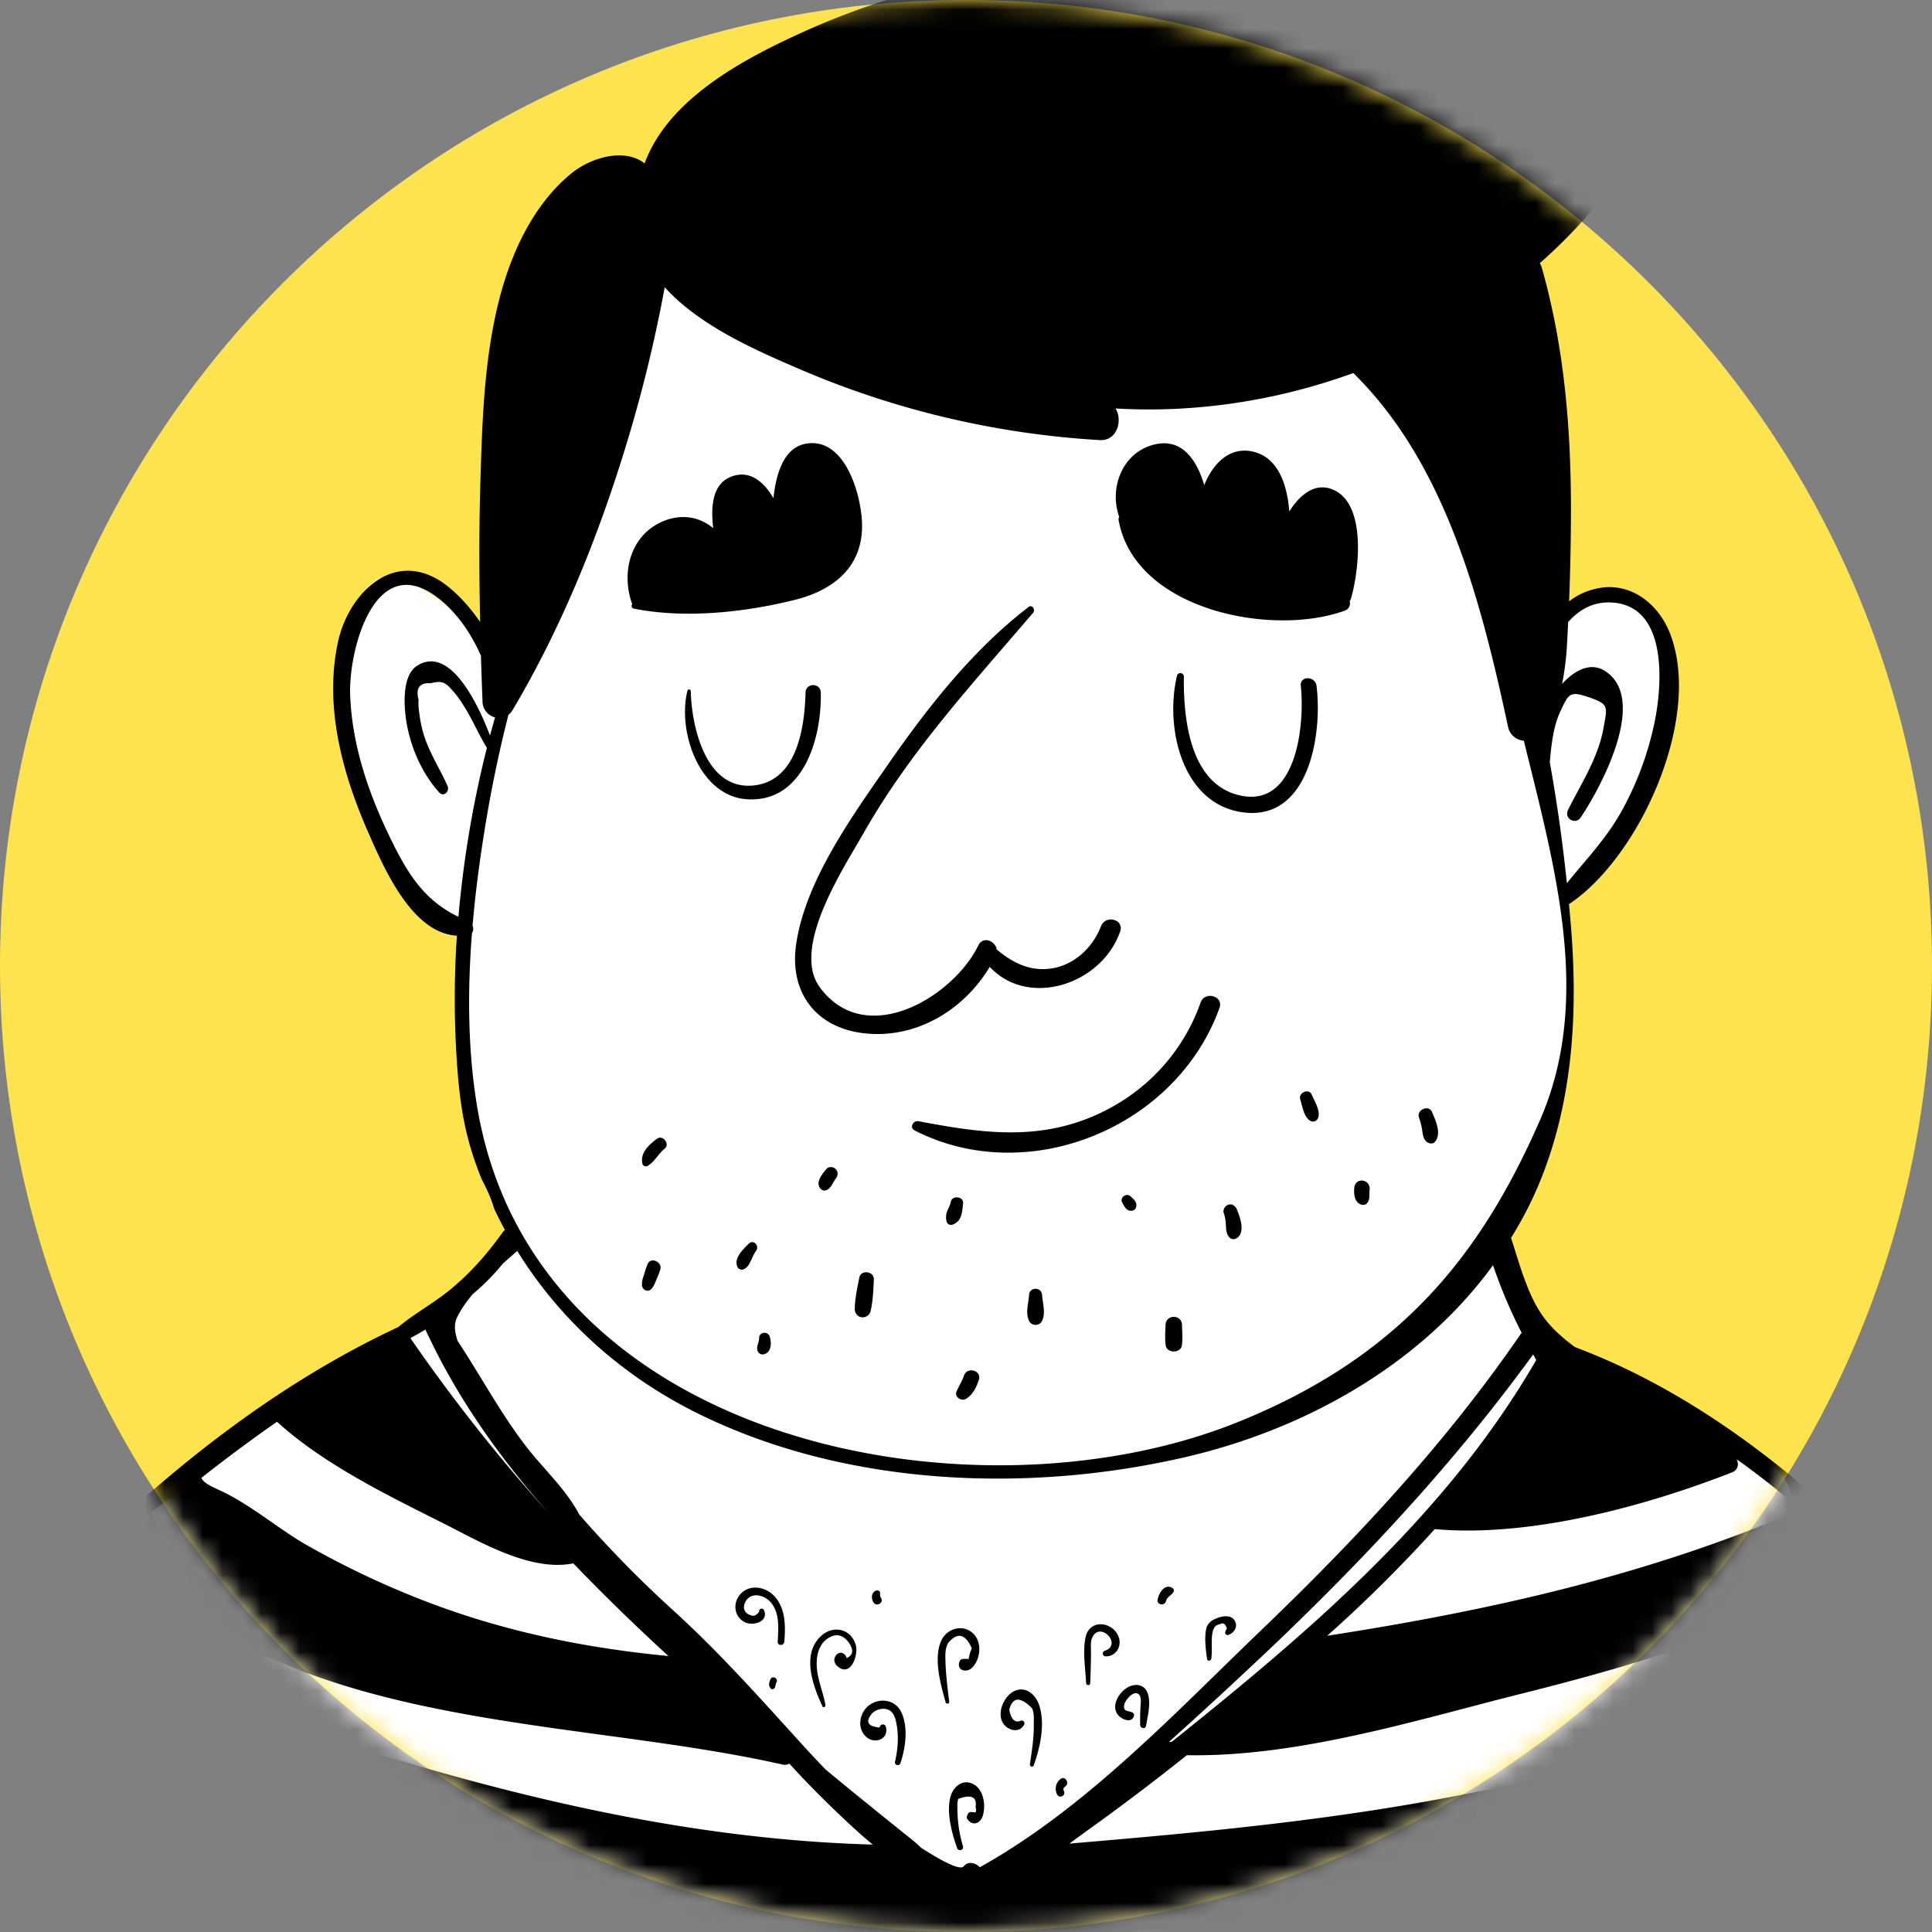 <svg xmlns="http://www.w3.org/2000/svg" xmlns:xlink="http://www.w3.org/1999/xlink" width="100" height="100" viewBox="0 0 100 100">
    <rect x="0" y="0" width="100" height="100" fill="#808080" stroke="none"/>
    <defs>
        <path id="a" d="M50 100c27.614 0 50-22.386 50-50S77.614 0 50 0 0 22.386 0 50s22.386 50 50 50z"/>
        <path id="c" d="M0 .444h137.292V132H0z"/>
    </defs>
    <g fill="none" fill-rule="evenodd">
        <mask id="b" fill="#fff">
            <use xlink:href="#a"/>
        </mask>
        <use fill="#FDE44F" fill-rule="nonzero" xlink:href="#a"/>
        <path fill="#FFF" d="M7.832 78.269l15.17-11.194 3.891-3.27c-1.803-1.672-2.705-4.592-2.705-8.76v-6.98c-3.086-.888-4.995-3.401-5.727-7.54-1.098-6.208-.336-10.642 1.558-10.642 1.893 0 5.45 3.046 5.45 4.434 0 .926 1.298-4.694 3.896-16.86l6.18-5.606 39.537 4.937 4.721 20.524c.383-4.594 1.428-6.891 3.137-6.891 2.564 0 3.495 3.647 3.495 5.27 0 1.621-2.793 8.268-4.266 10.045-.982 1.185-1.458 1.43-1.43.735.623 4.974.623 8.595 0 10.863-.624 2.268-1.735 4.78-3.333 7.538.975 2.493 1.774 3.897 2.397 4.21.936.472 11.056 4.478 12.747 7.781 1.128 2.202-2.075 8.42-9.61 18.653L50 102.166h-5.885c-5.714 0-15.83-3.011-30.351-9.031L7.832 78.269z" mask="url(#b)"/>
        <g mask="url(#b)">
            <path fill="#000" d="M32.728 31.248c-.062.083-.049.227.076.253 2.628.531 5.758.196 8.356-.457 1.97-.494 3.498-1.692 3.46-3.896-.023-1.39-.762-4.19-2.563-4.212-1.434-.015-1.88 1.503-2.023 2.85-.489-.83-1.228-1.514-2.234-1.094-.944.395-1.015 1.576-.883 2.648-.693-.591-1.663-.768-2.638-.341-1.636.716-2.123 2.59-1.586 4.188.009.024.025.04.035.06M57.9 26.922c.832 4.656 7.933 6.06 11.699 4.686a.397.397 0 0 0 .26-.493.498.498 0 0 0 .072-.148c.398-1.38.838-4.888-.944-5.628-.923-.384-1.71.272-2.252 1.136-.108-1.39-.574-2.794-1.874-3.097-1.223-.286-2.084.628-2.53 1.732-.391-1.332-1.188-2.51-2.691-2.073-1.59.462-2.233 2.267-1.706 3.726a.202.202 0 0 0-.034.159M42.483 35.848c-.012-.514-.773-.514-.788 0-.05 1.852-.453 4.687-2.825 4.818-2.373.132-3.077-3.108-3.116-4.894-.001-.098-.146-.122-.171-.023-.531 2.103.614 5.477 3.102 5.622 2.906.169 3.854-3.185 3.798-5.523M68.143 35.5c-.063-.518-.87-.533-.814 0 .218 2.069-.237 6.445-3.266 5.643-2.501-.663-2.813-4-2.786-6.123.002-.205-.306-.251-.355-.049-.631 2.621.22 6.585 3.336 7.065 3.471.535 4.201-3.973 3.885-6.536M62.14 51.898c-.937 2.648-2.91 4.714-5.452 5.833-3.056 1.346-5.999.898-9.152.302-.268-.05-.476.335-.199.477 5.886 3.01 13.553-.147 15.783-6.338.225-.623-.76-.896-.98-.274"/>
            <g transform="translate(-19 -2.444)">
                <mask id="d" fill="#fff">
                    <use xlink:href="#c"/>
                </mask>
                <path fill="#000" d="M119.318 113.76c4.563-2.326 8.935-5.088 13.358-7.675.732 1.07 1.459 2.141 2.184 3.213a.563.563 0 0 0-.17.08c-4.537 3.14-9.34 5.663-14.134 8.337-.3-1.33-.72-2.654-1.238-3.956M4.834 108.392c.058-.108.122-.213.18-.32 1.708 2.015 4.398 3.24 6.639 4.48 2.79 1.545 5.645 2.85 8.715 3.67-.5.935-.994 1.872-1.477 2.816-5.52-1.469-11.194-3.56-15.755-7.1a41.023 41.023 0 0 1 1.698-3.546m4.157-6.64c.597-.872 1.207-1.734 1.82-2.594 2.893 4.808 8.923 7.25 14.083 8.67-.681 1.04-1.26 2.213-1.802 3.303-3.025-.779-5.651-2.466-8.322-4.059-2.13-1.27-4.32-3.136-6.663-4.014.293-.437.586-.874.884-1.307m7.846-10.419c10.757 8.555 25.785 11.49 39.112 12.016 8.334.328 16.652-.326 24.93-1.255 7.308-.82 14.707-1.6 21.93-3.018 6.794-1.333 13.4-3.743 18.535-8.582a195.852 195.852 0 0 1 3.36 4.377c-11.633 8.495-26.55 9.721-40.413 10.593-15.721.988-31.737 1.703-47.24-1.715-8.194-1.807-15.678-4.946-23.074-8.853.93-1.207 1.885-2.393 2.86-3.563m8.27-8.727c8.45 9.545 23.1 8.615 34.413 11.175.13.03.243.001.337-.052a48.18 48.18 0 0 0 2.023 2.095c.614.594 1.41 1.364 2.292 2.096-7.533-.208-14.938-1.658-22.2-3.692-3.813-1.068-7.587-2.274-11.346-3.52-3.372-1.119-6.701-2.118-9.772-3.93a82.298 82.298 0 0 1 4.254-4.172m16.874-1.297c1.829.922 4.488 2.506 6.693 2.055a107.626 107.626 0 0 0 4.923 4.797c-4.166-.4-8.224-1.21-12.185-2.687a45.535 45.535 0 0 1-6.53-3.052c-1.493-.847-3.033-2.204-4.664-2.907-.267-.137-.682-.308-.796-.575a82.072 82.072 0 0 1 3.916-2.905c2.437 2.221 5.746 3.815 8.643 5.274m-1.697-9.632c.249-.125.493-.267.734-.417.016.037.03.075.049.112.036.076.07.153.11.226 1.624 3.423 3.808 6.442 6.277 9.231a89.694 89.694 0 0 1-7.206-9.112c.006-.004.023-.025.036-.04m2.369-1.036c.199-.413.483-.815.806-1.203a11.696 11.696 0 0 0 1.556-1.575c.248-.222.496-.445.748-.663.004-.003.004-.006.007-.009 2.17 3.515 5.337 6.394 9.163 8.321 7.622 3.84 17.075 4.257 25.288 2.384 6.22-1.418 12.254-4.744 16.057-9.963a26 26 0 0 0 1.483 3.502c-.02.022-.04.043-.058.07-3.854 5.615-8.496 10.59-13.388 15.283-4.505 4.321-9.118 9.255-14.602 12.305-.212-.235-.616-.327-.831-.05-.188.241-1.177-.295-2.198-.952a9.657 9.657 0 0 0-.48-.424 514.503 514.503 0 0 1-3.056-2.467c-.472-.384-.94-.773-1.41-1.16-.393-.407-.782-.82-1.163-1.239-2.192-2.412-4.321-4.813-6.734-7.006a59.764 59.764 0 0 1-4.86-4.959c-.668-1.282-1.827-2.34-2.7-3.46-1.343-1.726-2.377-3.679-3.588-5.512-.161-.45-.21-.873-.04-1.223m1.05-10.869c-.492-2.929-.513-6.004-.274-9.043.077-.099.08-.24.029-.367.167-1.959.439-3.9.76-5.776a66.456 66.456 0 0 1 1.099-5.146.832.832 0 0 0 .213-.24c2.668-4.498 4.635-9.476 6.112-14.497a73.338 73.338 0 0 0 1.763-7.392c1.784 1.988 4.715 3.267 7.019 4.256a46.1 46.1 0 0 0 15.505 3.657c.825.048 1.163-.883.867-1.53-.017-.038-.038-.07-.056-.107 4.14.246 8.364-.4 12.306-1.833 4.803 4.715 6.62 11.855 8.01 18.311.097.444.44.68.818.723 1.637 6.663 3.57 13.438.804 19.708-2.93 6.644-6.985 12.125-15.734 15.606-13.555 5.393-36.298 1.127-39.24-16.33m-4.588-14.126c-1.088-2.267-1.907-4.716-1.993-7.256-.081-2.385 1.344-7.704 4.73-4.85.895.755 1.566 1.775 2.04 2.846.024.796.05 1.591.082 2.387a.856.856 0 0 0 .647.804c-.087.313-.177.626-.26.941-.612-1.612-2.057-4.683-3.762-3.622-.767.477-.696 1.914-.6 2.674.18 1.398.793 2.858 1.737 3.898.225.25.548-.066.429-.335-.381-.866-.903-1.654-1.2-2.56a5.91 5.91 0 0 1-.254-1.149 3.333 3.333 0 0 1-.05-.76c-.153-.607.055-.892.626-.855.645-.164.793-.016 1.203.454.268.307.504.687.709 1.042.352.608.633 1.251 1 1.848a55.465 55.465 0 0 0-1.473 8.747c-1.84-.89-2.688-2.328-3.611-4.254m60.659-6.405c.42-.89.474-1.048 1.475-.702 1.037.36.946.47.748 1.58-.278 1.558-1.147 2.86-1.837 4.245-.221.445.38.798.656.39 1.004-1.485 3.533-6.128 1.254-7.58-.797-.509-1.655.046-2.218.672a14.86 14.86 0 0 0 .257-2.09l.058-1.114c.557-.623 1.259-1.045 2.182-1.014 2.987.098 2.699 4.228 2.289 6.2a16.3 16.3 0 0 1-1.711 4.61c-.78 1.402-1.84 2.503-2.828 3.72a84.067 84.067 0 0 0-.885-6.265c.088-.903.17-1.827.56-2.652m-1.42 33.308c.054.097.105.196.159.292-4.642 8.028-11.728 14.05-18.863 19.757l-.153.015a284.03 284.03 0 0 0 5.234-4.829c4.948-4.705 9.597-9.694 13.623-15.235m10.306 6.1c.306-.12.352-.462.219-.674.114.08.228.155.34.237a44.941 44.941 0 0 1 2.974 2.37c-7.921 3.404-16.053 5.222-24.498 6.53.128-.116.259-.23.388-.348a72.2 72.2 0 0 0 5.178-5.173c4.893.444 10.89-1.172 15.399-2.942m6.82 5.038a68.248 68.248 0 0 1 3.74 4.18.556.556 0 0 0-.087.044c-3.214 2.051-6.853 3.028-10.485 4.03a236.33 236.33 0 0 1-11.574 2.898c-7.572 1.682-15.058 2.382-22.725 3.03.357-.259.687-.504.975-.71a121.926 121.926 0 0 0 5.105-3.865c5.809.102 11.92-1.835 17.445-3.216 5.976-1.494 11.958-3.33 17.425-6.242a.546.546 0 0 0 .18-.149m14.25 18.136c-4.17 2.395-8.556 4.575-12.588 7.177a.353.353 0 0 0-.1.1c-.182-.316-.368-.63-.557-.94a.522.522 0 0 0-.225-.359c-.394-.632-.8-1.252-1.218-1.858 4.608-1.183 9-3.96 12.767-6.834.646.901 1.284 1.806 1.92 2.714m-19.014 5.713c.63-.085 1.254-.248 1.872-.382.582-.127 1.205-.177 1.735-.43.255.452.5.91.745 1.37-1.494.566-3.076 1.25-4.373 2.132.028-.934.032-1.84.02-2.69m-.738 9.016c.872.315 2.154-.566 2.946-.877a94.719 94.719 0 0 0 4.716-2.024c.38 1.012.736 2.032 1.099 3.05-3.391 1.692-6.9 3.02-10.455 4.303.782-1.279 1.325-2.812 1.694-4.452m-13.922 4.271c.11-.389-.187-.916-.697-.849-1.034-1.402-1.793-3.11-2.365-4.909a.675.675 0 0 0-.077-.244c-.522-1.696-.884-3.464-1.163-5.125 5.317 2.69 12.318 2.273 17.89.638-.194 6.134-1.527 13.53-8.01 13.15a8.602 8.602 0 0 1-1.777-.287.498.498 0 0 0-.265-.083c-1.416-.442-2.578-1.246-3.536-2.29m-67.244-2.437a201.54 201.54 0 0 0 9.526 3.102c5.97 1.771 12.1 3.137 18.332 3.426 6.523.302 13.166-.484 19.66-1.05 6.33-.552 12.613-1.359 18.85-2.58.756.888 1.632 1.635 2.646 2.188-6.29 1.311-12.69 1.893-19.08 2.48-6.953.64-13.921 1.16-20.907 1.161-13.208.004-25.622-2.437-37.552-8.167a275.08 275.08 0 0 1 1.852-3.63c1.938 1.548 4.363 2.258 6.673 3.07m62.559-11.212c6.062.616 12.348-.33 18.252-1.723a95.63 95.63 0 0 1 .047 3.754c-2.923.896-5.926 1.363-8.985 1.294-3.145-.07-6.011-.924-9.052-1.548-.096-.615-.182-1.21-.262-1.777m.51 7.427c-5.656 1.077-11.497 1.291-17.227 1.685-5.796.398-11.603.698-17.414.647-10.864-.094-23.097-.7-32.91-5.903.623-1.217 1.279-2.42 2.015-3.54 2.354.982 4.873 1.995 7.386 2.405 2.7.442 5.332.446 8.003 1.203 5.179 1.468 10.004 2.36 15.392 2.587 11.33.477 22.677-.136 33.91-1.693a.494.494 0 0 0 .196-.069c.179.891.394 1.791.65 2.678m45.07-4.026c-5.311-8.153-11.004-16.212-17.222-23.68-5.044-6.058-11.701-11.918-19.217-14.728-1.022-.776-1.68-1.415-2.236-2.619-.452-.982-.735-2.01-1.063-3.03.435-.709.839-1.442 1.19-2.213 2.01-4.41 2.306-9.366 1.89-14.144-.026-.307-.054-.615-.084-.925.02-.01.04-.02.062-.034 3.616-2.452 6.834-9.568 5.189-13.92-.591-1.562-2.018-2.712-3.72-2.396a3.554 3.554 0 0 0-1.524.683c.06-1.505.09-3.013.096-4.517.012-4.3-.327-8.596-1.507-12.742a1.114 1.114 0 0 0-.103-.245c2.152-1.9 4.019-4.126 5.475-6.654.129-.223.169-.437.148-.632.192-.39.145-.89-.346-1.157C94.977 2.723 84.783-.237 74.5.578 69.73.956 65.038 2.088 60.66 4.06c-3.027 1.363-7.058 3.446-8.295 6.844-1.021-.812-2.76-.33-3.804.526-2.044 1.678-3.2 4.314-3.803 6.847-.703 2.943-.8 6.016-.891 9.03-.075 2.445-.067 4.89-.015 7.332-.685-1.002-1.534-1.845-2.286-2.256-2.454-1.339-4.558.951-5.065 3.258-.737 3.348.219 6.847 1.565 9.9.792 1.798 2.24 5.205 4.583 5.334a48.398 48.398 0 0 0 .02 6.823c.167 2.232.462 3.81 1.265 5.788.275.516.496 1.01.645 1.523.174.373.362.737.557 1.098-.035.03-.071.055-.1.097-.828 1.161-1.724 2.181-2.834 3.073-.812.652-1.781 1.178-2.588 1.856-8.724 4.068-16.208 11.092-22.43 18.354a119.556 119.556 0 0 0-4.05 5.01c-.185.002-.315.185-.284.364a155.007 155.007 0 0 0-4.647 6.424c-1.6 2.332-3.151 4.705-4.461 7.22-1.063 2.04-2.411 4.531-2.758 6.874-.168-.089-.337-.175-.505-.265-.362-.197-.68.348-.323.56 8.25 4.894 17.494 7.798 26.716 10.155 9.557 2.442 19.233 4.672 29.062 5.612 18.073 1.728 36.492-.572 53.66-6.528a127.162 127.162 0 0 0 27.262-13.285.549.549 0 0 0 .342-.258c.209-.278.043-.694-.246-.794" mask="url(#d)"/>
            </g>
            <path fill="#000" d="M59.83 90.77l.044.004-.402.32c.12-.107.24-.215.358-.323M38.754 64.376c-.292.289-.788.747-.585 1.203.043.1.204.168.306.127.365-.148.425-.655.652-.952.203-.264-.122-.626-.373-.378M44.478 66.13c-.105.533-.229 1.088-.236 1.634-.002.176.13.367.306.406a.662.662 0 0 0 .11.015.423.423 0 0 0 .4-.309c.128-.532.145-1.099.173-1.642.023-.434-.668-.537-.753-.104M53.263 67.036c-.027.442-.205.934.013 1.352.13.25.521.25.65 0 .218-.418.04-.91.013-1.352-.028-.44-.649-.44-.676 0M63.588 62.353c-.174.048-.308.256-.245.438.073.218.1.406.11.632.012.233.021.453.185.63.12.127.301.1.424 0 .392-.323.118-1.067-.04-1.45-.074-.179-.234-.307-.434-.25M49.85 62.294c.044-.365-.568-.45-.636-.087-.035.188-.13.33-.196.504a.882.882 0 0 0-.023.514c.024.123.174.205.29.167.503-.164.51-.64.565-1.098M42.772 60.51c-.178.221-.502.588-.377.893.057.14.192.26.355.205.276-.096.34-.387.509-.603.117-.149.14-.349 0-.495-.12-.125-.37-.146-.487 0M34.013 58.938c-.403.291-.895.736-.762 1.293.029.12.173.173.275.113.364-.215.546-.627.879-.89.288-.227-.094-.733-.392-.517M60.328 68.578c-.01.352-.042.71.008 1.059.06.42.776.42.837 0 .05-.35.016-.707.007-1.06-.015-.555-.836-.556-.852 0M58.526 61.93c-.22-.218-.598.061-.431.336.103.17.179.367.393.4.176.027.316-.069.33-.255.017-.225-.147-.339-.292-.482M67.301 56.908c.107.339.19.932.531 1.11.166.088.328.006.394-.161.138-.356-.198-.88-.333-1.202-.144-.342-.704-.1-.592.253M70.095 61.498c-.026.332.016.743.376.857.092.03.222.001.285-.076.18-.218.1-.418.134-.672.08-.587-.748-.706-.795-.109M49.891 71.21c-.094.29-.268.538-.383.818-.114.28.258.518.487.379.36-.218.535-.591.67-.981.171-.493-.613-.714-.774-.216M39.291 69.264c0 .224-.151.42-.082.644a.273.273 0 0 0 .329.189c.394-.086.405-.6.306-.91-.095-.3-.553-.255-.553.077M33.522 65.425c-.077.183-.13.36-.187.549-.056.183-.124.359-.106.553.02.233.293.384.474.199.137-.14.194-.301.268-.482.073-.181.153-.35.207-.54.112-.383-.493-.665-.656-.28M73.61 58.481c.033.22.048.46.228.613.119.104.327.14.442 0 .348-.42.024-1.107-.164-1.544-.165-.384-.802-.11-.67.286.07.21.13.425.164.645M40.051 82.585c-.468-.47-1.266-.597-1.737-.062-.402.455-.316 1.17.245 1.446.41.201 1.231-.018.992-.614-.064-.158-.288-.1-.256.072-.153.201-.312.255-.477.161a.434.434 0 0 1-.298-.295c-.047-.16.042-.39.145-.508.34-.389.933-.184 1.222.145.487.556.401 1.358.367 2.044-.012.225.325.22.343 0 .067-.81.068-1.77-.546-2.389M44.291 85.132c-.27-.882-1.234-1.028-1.853-.396-.944.964-.35 2.54.131 3.582.044.095.174.023.157-.067-.13-.713-.46-1.426-.455-2.159.004-.485.151-1.027.596-1.3.421-.269.786-.179 1.096.27.236.368.184.622-.152.762a.108.108 0 0 0-.012-.079c-.298-.523-.895.113-.459.495.697.611 1.11-.592.951-1.108M46.64 88.6c-.31-.625-1.09-.74-1.639-.347-.515.368-.672 1.212-.155 1.656.45.387 1.176.102 1.005-.535-.049-.182-.312-.14-.318.043-.629-.056-.758-.303-.387-.74a.842.842 0 0 1 .62-.23c.447.036.561.398.633.765.13.652.076 1.326-.072 1.97-.043.184.221.256.28.077.263-.793.422-1.875.032-2.659M50.282 84.474c-.535-.403-1.268-.157-1.55.42-.438.904-.041 2.318.215 3.219.028.098.196.084.184-.025-.081-.678-.17-1.36-.192-2.042-.01-.325-.036-.713.136-1.004.479-.574.888-.483 1.226.274a2.006 2.006 0 0 0-.167.574c-.023-.014-.043-.03-.076-.028l-.214.005c-.06.002-.131.034-.16.092-.231.503.359.678.67.323.438-.498.482-1.392-.072-1.808M53.8 88.294c-.174-.557-.684-1.04-1.28-.772-.522.23-.916 1.066-.636 1.609.223.43.86.615 1.123.145.063-.11-.04-.253-.164-.217-.306.137-.507-.052-.603-.566.17-.66.56-.69 1.165-.09.14.226.101.619.104.874.01.679-.103 1.36-.2 2.029-.022.135.157.19.203.057.324-.932.59-2.09.287-3.07M59.385 87.596c-.218-.507-.783-.456-1.156-.164-.354.277-.669.812-.415 1.26.156.274.757.56.881.114.021-.08-.029-.148-.1-.176-.224-.09-.483-.034-.4-.409.046-.212.443-.716.718-.547.194.12.125.51.117.692-.015.31-.022.618-.013.926.005.167.27.221.3.041.087-.506.281-1.24.068-1.737M57.102 84.082c-.464-.066-.816.202-.913.66-.157.737-.009 1.627.028 2.374.007.138.207.14.213 0a51.88 51.88 0 0 0 .04-1.576c.003-.213-.034-.508.037-.71.36-1.013 1.645.284.676.615-.154.054-.127.278.038.286.44.023.771-.36.726-.805-.045-.436-.425-.784-.845-.844M63.947 83.964c-.133-.351-.532-.345-.828-.253-.335.104-.628.263-.695.639-.086.472-.016 1.056.058 1.527.022.136.2.082.216-.03.052-.397-.004-.8.039-1.195.028-.271.106-.544.409-.584.17-.098.289-.018.356.238a.39.39 0 0 0-.074.13c-.045.094.032.225.144.189.268-.088.486-.366.375-.661M50.359 92.335c-.528-.263-1.021.14-1.161.657-.225.826.07 1.885.34 2.659.068.193.365.116.306-.085a6.647 6.647 0 0 1-.284-1.772c-.004-.172-.031-.532.045-.688.675-.243.972-.1.89.427.038.117.033.215-.013.294-.02-.013-.038-.028-.065-.03l-.166-.006a.16.16 0 0 0-.143.083l-.04.082c-.03.06-.041.14 0 .199.27.39.686.232.808-.192.156-.547.035-1.354-.517-1.628M55.133 92.473c.246-.165.006-.573-.23-.4a.638.638 0 0 0-.179.824c.13.222.464.025.341-.202-.055-.1-.017-.165.068-.222M60.686 82.196c-.403-.257-.727.284-.771.629-.032.25.374.299.432.059.056-.228.274-.298.392-.483.045-.07.012-.163-.053-.205M39.888 86.905c-.087.165-.123.339.003.489.072.085.19.027.224-.06.032-.086.024-.17.073-.251.115-.195-.195-.377-.3-.178M45.602 82.71c-.053-.079-.051-.157-.05-.249.003-.12-.122-.172-.218-.127-.243.111-.25.402-.121.607.155.25.553.011.389-.23M56.988 47.94c-.46 1.18-1.498 2.123-2.803 2.213-1.026.072-1.848-.384-2.593-1.007-.07-.445-.708-.713-.951-.216-1.296 2.664-5.82 5.404-8.206 2.176-1.511-2.045 1.253-6.205 2.252-7.965 2.428-4.274 5.628-7.719 8.788-11.427.129-.152-.048-.44-.231-.3-2.868 2.196-5.225 5.19-7.275 8.147-1.836 2.648-4.268 6-4.757 9.287-.38 2.546 1.052 4.414 3.65 4.648 2.644.237 5.047-1.252 6.367-3.452 2 2.155 5.8.91 6.75-1.83.22-.634-.755-.879-.991-.274"/>
        </g>
    </g>
</svg>
